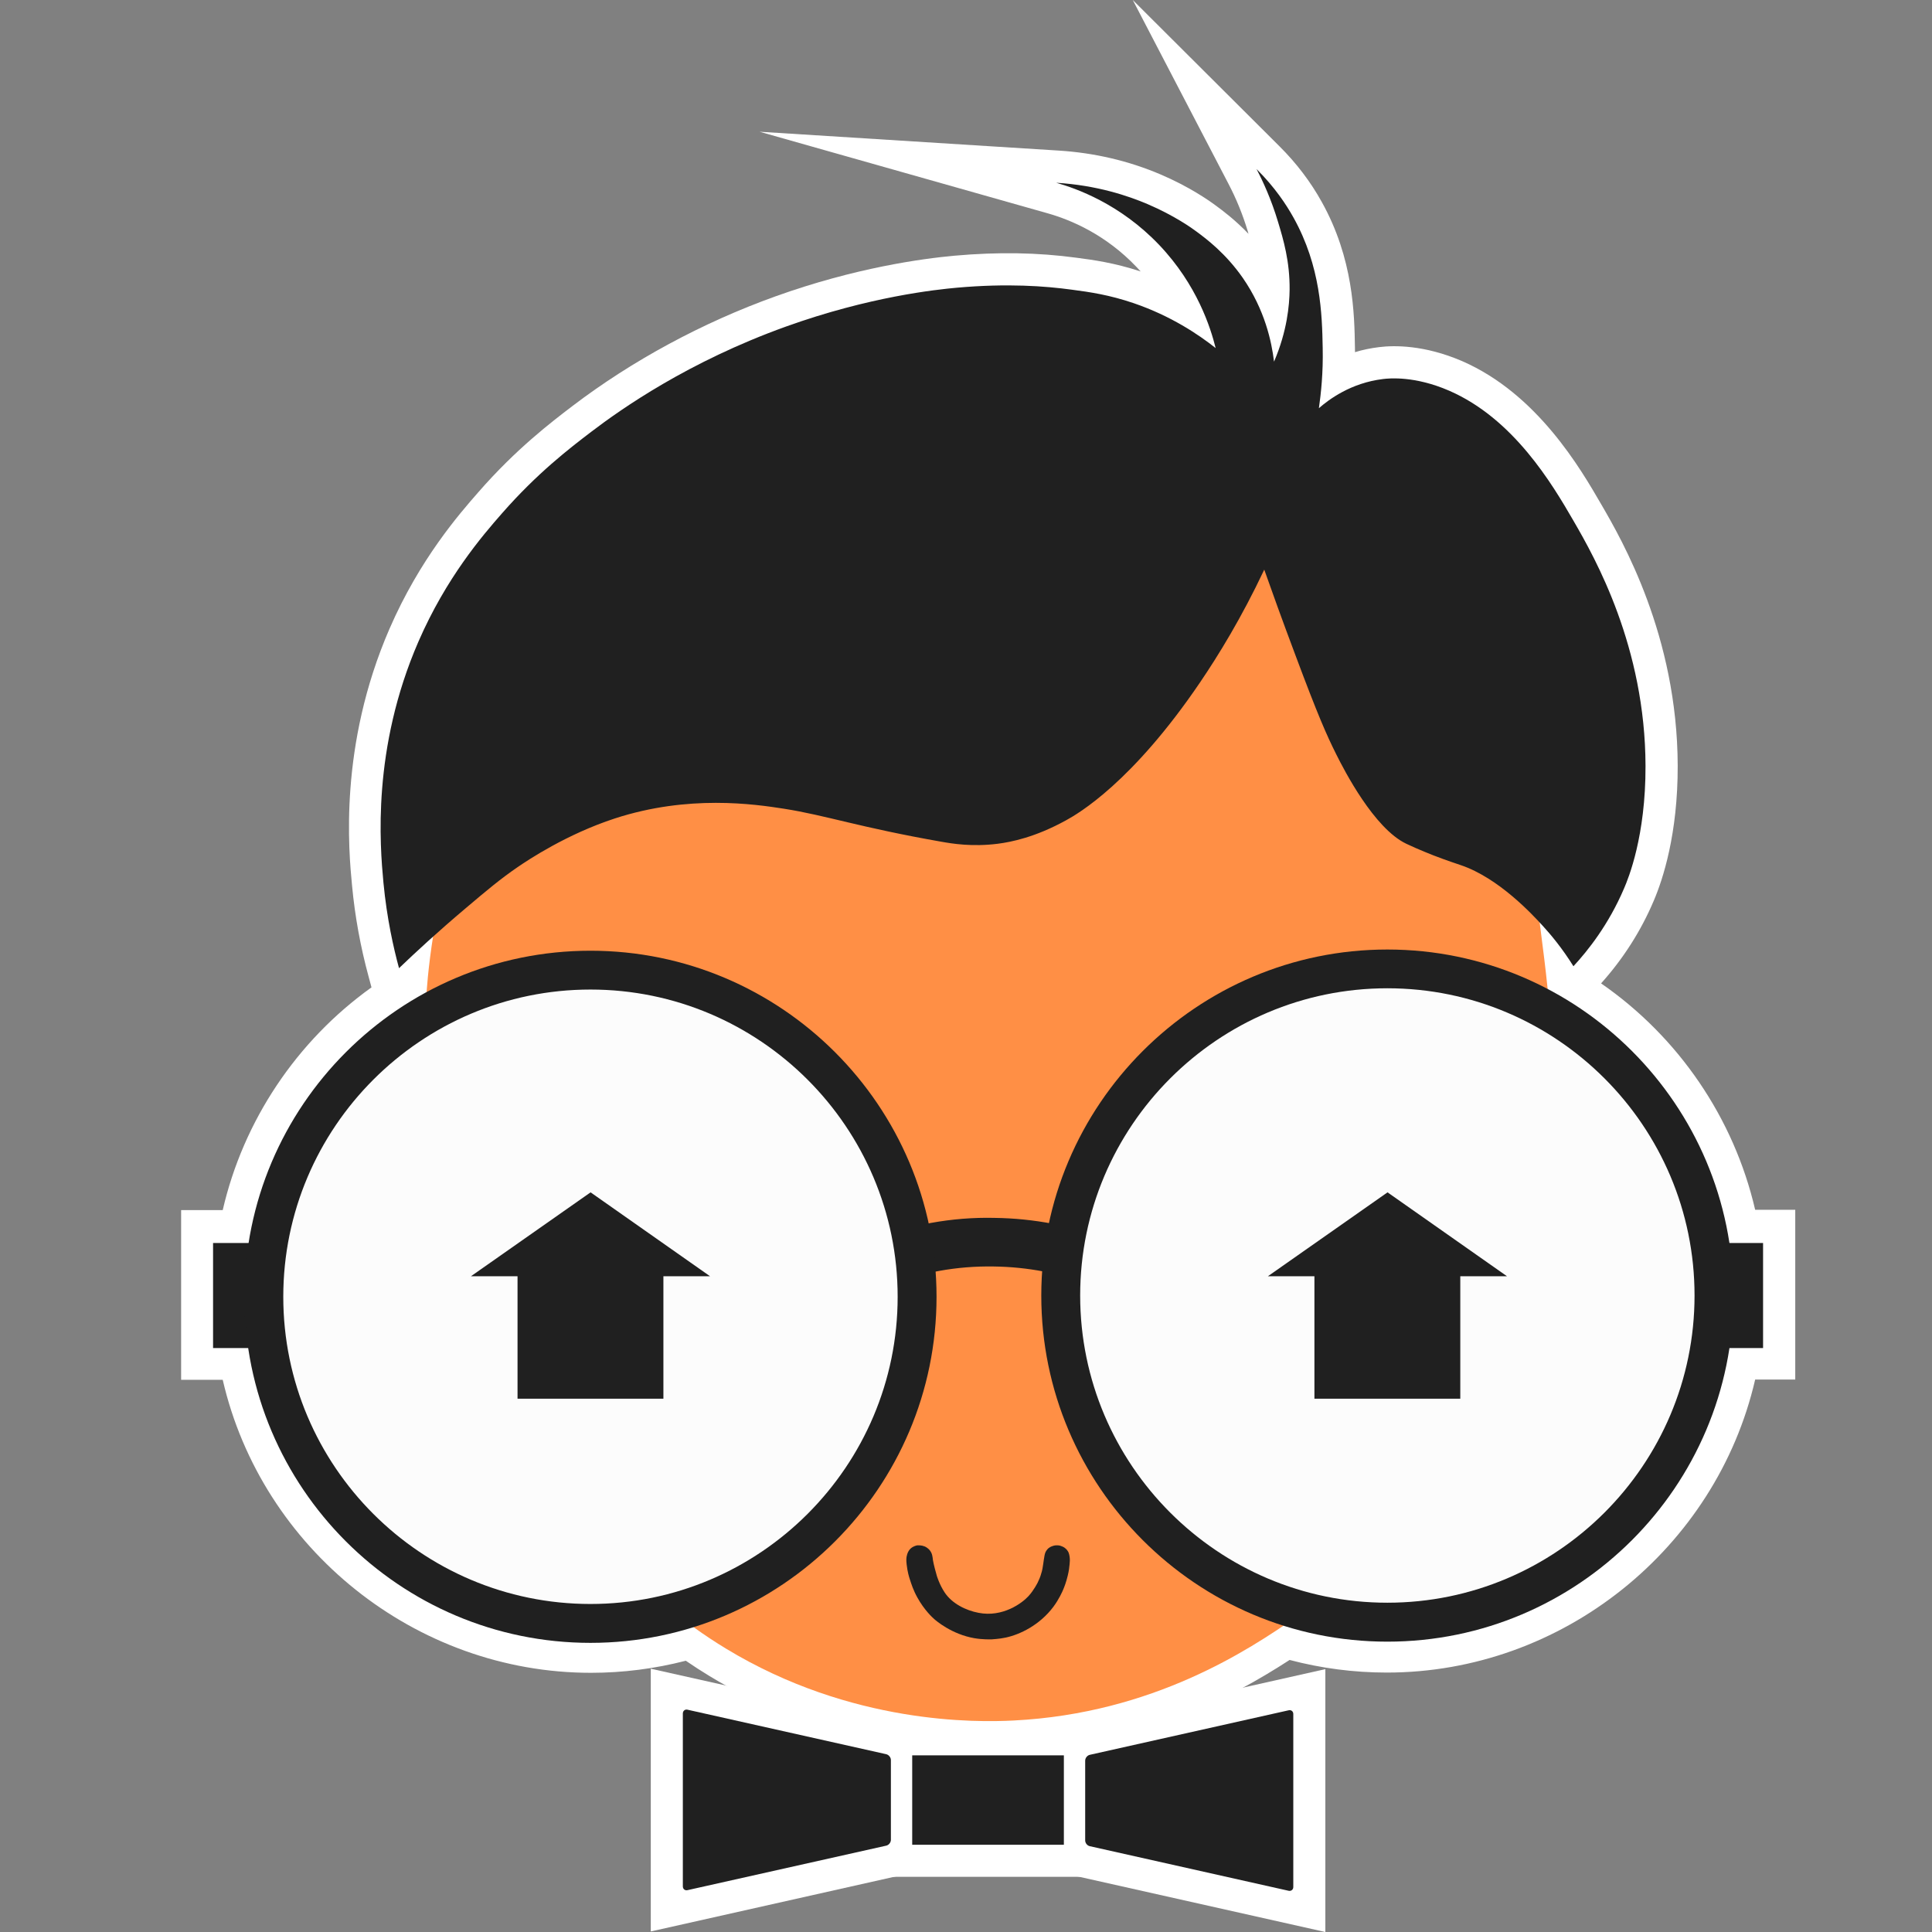 <svg width="32" height="32" viewBox="0 0 32 32" fill="none" xmlns="http://www.w3.org/2000/svg">
<rect x="0" y="0" width="32" height="32" fill="#808080" stroke="none"/>
<g clip-path="url(#clip0_6189_51)">
<path d="M11.31 31.328C12.458 31.07 13.606 30.812 14.755 30.555V29.074C13.606 28.816 12.458 28.559 11.31 28.301V31.328Z" fill="#FCFCFC"/>
<path d="M10.779 31.991V27.639L15.286 28.648V30.979L10.779 31.991ZM11.84 28.963V30.665L14.224 30.13V29.498L11.84 28.963Z" fill="white"/>
<path d="M17.621 29.074H15.109V30.555H17.621V29.074Z" fill="#FCFCFC"/>
<path d="M18.151 31.086H14.579V28.544H18.151V31.086ZM15.639 30.025H17.091V29.604H15.639V30.025Z" fill="white"/>
<path d="M17.976 30.564C19.124 30.822 20.272 31.08 21.421 31.337V28.31L17.976 29.084V30.564Z" fill="#FCFCFC"/>
<path d="M21.951 32L17.445 30.989V28.658L21.952 27.646V32H21.951ZM18.506 30.14L20.89 30.674V28.973L18.506 29.509V30.14Z" fill="white"/>
<path d="M29.2 20.573H28.63C28.351 18.747 27.208 17.206 25.633 16.377C25.614 16.192 25.595 16.028 25.576 15.884C25.55 15.676 25.525 15.473 25.501 15.276C25.519 15.296 25.535 15.313 25.548 15.327C25.692 15.485 25.878 15.709 26.062 16.004C26.306 15.74 26.645 15.313 26.9 14.716C26.974 14.545 27.258 13.85 27.255 12.688C27.25 10.72 26.427 9.257 26.062 8.627C25.705 8.01 25.067 6.936 24.002 6.472C23.432 6.225 23.009 6.266 22.906 6.279C22.373 6.343 22.005 6.622 21.845 6.763C21.88 6.519 21.915 6.176 21.908 5.765C21.898 5.206 21.876 4.415 21.425 3.607C21.307 3.394 21.117 3.103 20.812 2.802C20.919 3.006 21.055 3.301 21.167 3.672C21.258 3.973 21.364 4.331 21.36 4.799C21.357 5.056 21.32 5.487 21.102 5.991C21.062 5.664 20.95 5.131 20.586 4.606C20.303 4.199 19.983 3.958 19.813 3.834C19.748 3.785 19.457 3.574 19.008 3.383C18.689 3.247 18.173 3.071 17.494 3.028C17.82 3.121 18.55 3.376 19.2 4.059C19.831 4.721 20.052 5.436 20.135 5.766C19.848 5.539 19.396 5.236 18.782 5.025C18.375 4.886 18.051 4.839 17.752 4.799C17.312 4.74 16.687 4.693 15.852 4.767C15.507 4.798 14.401 4.914 13.018 5.41C11.401 5.99 10.289 6.775 9.798 7.15C9.425 7.433 8.896 7.84 8.316 8.502C7.99 8.874 7.392 9.567 6.931 10.626C6.159 12.401 6.293 14.003 6.351 14.62C6.408 15.217 6.519 15.704 6.609 16.038C6.76 15.893 6.945 15.717 7.168 15.519C7.099 15.96 7.072 16.289 7.065 16.408C5.518 17.243 4.398 18.771 4.121 20.576H3.524V22.327H4.121C4.542 25.076 6.917 27.18 9.784 27.18C10.365 27.18 10.927 27.093 11.455 26.932C11.634 27.064 11.822 27.19 12.021 27.309C14.104 28.572 16.185 28.531 16.787 28.5C18.93 28.39 20.442 27.479 21.266 26.923C21.803 27.089 22.373 27.178 22.966 27.178C25.831 27.178 28.206 25.073 28.628 22.325H29.198V20.573H29.2Z" fill="#FCFCFC"/>
<path d="M16.388 29.038C15.285 29.038 13.515 28.831 11.749 27.759C11.614 27.677 11.485 27.594 11.359 27.507C10.847 27.639 10.32 27.707 9.788 27.707C6.878 27.707 4.333 25.65 3.689 22.854H3V20.043H3.689C4.031 18.56 4.915 17.24 6.153 16.354L6.105 16.175C5.972 15.687 5.879 15.18 5.831 14.668C5.776 14.095 5.609 12.353 6.452 10.413C6.954 9.258 7.609 8.511 7.924 8.151C8.55 7.433 9.135 6.99 9.483 6.724C10.474 5.97 11.637 5.342 12.846 4.908C14.161 4.436 15.269 4.284 15.812 4.235C16.528 4.171 17.189 4.182 17.831 4.269C18.098 4.304 18.456 4.352 18.893 4.496C18.87 4.47 18.848 4.446 18.823 4.421C18.317 3.889 17.746 3.645 17.356 3.534L12.581 2.182L17.535 2.494C18.126 2.531 18.695 2.664 19.222 2.889C19.691 3.089 20.017 3.315 20.135 3.403C20.244 3.483 20.453 3.637 20.679 3.873C20.674 3.856 20.668 3.838 20.664 3.821C20.583 3.553 20.477 3.292 20.346 3.042L18.762 0L21.191 2.422C21.472 2.701 21.709 3.013 21.893 3.346C22.418 4.287 22.433 5.205 22.442 5.752C22.442 5.779 22.443 5.806 22.443 5.833C22.569 5.794 22.704 5.766 22.847 5.749C23.09 5.719 23.59 5.711 24.217 5.981C25.463 6.524 26.179 7.762 26.523 8.356C26.868 8.95 27.782 10.531 27.788 12.682C27.791 13.817 27.54 14.572 27.391 14.92C27.18 15.418 26.886 15.879 26.519 16.288C27.802 17.175 28.719 18.519 29.071 20.038H29.735V22.85H29.071C28.426 25.647 25.88 27.703 22.97 27.703C22.423 27.703 21.883 27.632 21.36 27.494C20.372 28.135 18.877 28.918 16.819 29.024C16.688 29.034 16.544 29.038 16.388 29.038ZM11.557 26.343L11.772 26.501C11.939 26.622 12.115 26.74 12.299 26.852C14.075 27.93 15.856 28.012 16.762 27.966C18.706 27.867 20.095 27.07 20.971 26.481L21.183 26.339L21.425 26.414C21.921 26.567 22.442 26.645 22.968 26.645C25.511 26.645 27.72 24.753 28.105 22.242L28.175 21.791H28.67V21.102H28.175L28.105 20.651C27.857 19.033 26.841 17.61 25.386 16.843L25.135 16.711L25.106 16.429C25.087 16.249 25.067 16.087 25.05 15.948L24.768 13.703L25.939 14.966C25.986 15.017 26.033 15.071 26.078 15.125C26.209 14.928 26.319 14.72 26.411 14.505C26.506 14.284 26.726 13.666 26.723 12.686C26.719 10.819 25.907 9.418 25.602 8.889C25.293 8.355 24.716 7.358 23.79 6.955C23.369 6.773 23.057 6.794 22.97 6.802C22.619 6.845 22.352 7.019 22.192 7.16L21.113 8.095L21.288 6.899L20.81 8.007L20.674 6.86L19.809 6.176C19.446 5.888 19.043 5.668 18.614 5.521C18.245 5.395 17.947 5.355 17.685 5.319C17.122 5.243 16.54 5.233 15.903 5.29C15.411 5.334 14.404 5.471 13.201 5.904C12.093 6.3 11.029 6.876 10.121 7.565C9.784 7.822 9.274 8.209 8.718 8.845C8.438 9.164 7.857 9.829 7.421 10.832C6.686 12.519 6.834 14.057 6.883 14.563C6.897 14.712 6.916 14.861 6.939 15.007L7.927 14.119L7.694 15.594C7.628 16.015 7.603 16.324 7.595 16.436L7.575 16.728L7.317 16.867C5.889 17.638 4.891 19.052 4.646 20.648L4.577 21.099H4.055V21.788H4.577L4.646 22.239C5.03 24.75 7.239 26.642 9.784 26.642C10.3 26.642 10.81 26.567 11.301 26.417L11.557 26.343Z" fill="white"/>
<path d="M7.741 13.362C7.148 14.841 7.065 16.454 7.065 16.454C7.025 17.21 7.057 18.325 7.53 19.975C8.248 22.488 9.123 25.548 12.024 27.306C14.105 28.569 16.186 28.528 16.79 28.497C19.108 28.379 20.691 27.32 21.459 26.79C23.852 25.142 25.127 22.724 25.436 21.242C25.522 20.828 25.687 19.749 25.718 18.563C25.749 17.377 25.648 16.46 25.578 15.883C25.087 11.936 24.812 9.965 24.167 9.115C21.446 5.529 9.526 8.905 7.741 13.362Z" fill="#FF8F45"/>
<path d="M5.312 23.756H5.334L5.388 23.899L5.441 23.756H5.463L5.397 23.922H5.376L5.312 23.756Z" fill="black"/>
<path d="M15.31 25.612C15.323 25.616 15.368 25.636 15.404 25.683C15.442 25.733 15.446 25.786 15.452 25.838C15.452 25.838 15.462 25.911 15.517 26.101C15.517 26.101 15.558 26.242 15.645 26.374C15.767 26.56 15.999 26.674 16.206 26.713C16.609 26.793 16.932 26.55 17.034 26.438C17.125 26.339 17.187 26.213 17.187 26.213C17.213 26.16 17.23 26.115 17.233 26.105C17.254 26.044 17.264 25.997 17.267 25.98C17.271 25.96 17.274 25.941 17.279 25.904C17.284 25.875 17.287 25.85 17.289 25.834C17.298 25.78 17.302 25.748 17.312 25.721C17.331 25.671 17.367 25.641 17.375 25.637C17.403 25.616 17.43 25.609 17.447 25.603C17.505 25.587 17.553 25.599 17.564 25.603C17.593 25.612 17.614 25.623 17.627 25.631C17.638 25.639 17.666 25.658 17.688 25.694C17.692 25.7 17.708 25.726 17.716 25.783C17.723 25.833 17.72 25.872 17.716 25.907C17.712 25.955 17.705 26.016 17.685 26.098C17.66 26.203 17.63 26.281 17.611 26.326C17.597 26.359 17.543 26.485 17.447 26.614C17.217 26.92 16.891 27.073 16.66 27.123C16.545 27.148 16.433 27.151 16.423 27.153C16.395 27.153 16.277 27.157 16.14 27.134C15.761 27.069 15.499 26.839 15.475 26.818C15.446 26.793 15.309 26.668 15.195 26.461C15.127 26.339 15.095 26.237 15.068 26.153C15.058 26.123 15.03 26.033 15.017 25.912C15.01 25.848 15.008 25.803 15.024 25.75C15.032 25.724 15.045 25.683 15.086 25.646C15.129 25.609 15.176 25.599 15.191 25.596C15.215 25.596 15.261 25.592 15.31 25.612Z" fill="#202020"/>
<path d="M27.255 12.686C27.25 10.718 26.427 9.255 26.062 8.626C25.705 8.009 25.067 6.934 24.002 6.471C23.433 6.224 23.009 6.265 22.907 6.278C22.373 6.342 22.005 6.621 21.845 6.761C21.88 6.517 21.917 6.174 21.908 5.763C21.898 5.205 21.876 4.415 21.425 3.605C21.307 3.393 21.117 3.102 20.812 2.8C20.919 3.004 21.055 3.299 21.167 3.671C21.258 3.971 21.364 4.33 21.36 4.798C21.357 5.054 21.319 5.485 21.102 5.99C21.063 5.662 20.95 5.131 20.586 4.605C20.303 4.198 19.983 3.957 19.813 3.832C19.749 3.784 19.457 3.573 19.008 3.381C18.689 3.245 18.173 3.069 17.494 3.027C17.82 3.119 18.55 3.374 19.201 4.058C19.83 4.72 20.053 5.434 20.135 5.765C19.848 5.538 19.396 5.234 18.782 5.023C18.375 4.884 18.051 4.837 17.752 4.798C17.312 4.738 16.687 4.691 15.852 4.765C15.507 4.796 14.401 4.912 13.018 5.409C11.401 5.99 10.289 6.774 9.798 7.148C9.425 7.432 8.896 7.839 8.316 8.501C7.99 8.872 7.392 9.567 6.931 10.626C6.159 12.401 6.293 14.003 6.351 14.62C6.408 15.217 6.519 15.704 6.609 16.036C6.872 15.784 7.249 15.434 7.724 15.034C8.068 14.743 8.289 14.557 8.574 14.362C8.746 14.244 9.387 13.816 10.184 13.556C11.403 13.159 12.492 13.318 12.985 13.395C13.68 13.504 14.236 13.704 15.594 13.942C15.77 13.973 16.101 14.029 16.528 13.975C16.751 13.946 17.146 13.868 17.655 13.588C17.858 13.477 18.75 12.963 19.877 11.302C20.176 10.861 20.563 10.235 20.94 9.435C21.059 9.773 21.235 10.263 21.456 10.851C21.828 11.847 21.972 12.173 22.132 12.493C22.264 12.758 22.759 13.721 23.292 13.975C23.486 14.068 23.743 14.168 23.743 14.168C23.973 14.257 24.134 14.308 24.194 14.329C24.825 14.542 25.386 15.153 25.546 15.327C25.691 15.485 25.877 15.709 26.061 16.004C26.305 15.74 26.644 15.313 26.899 14.716C26.974 14.543 27.258 13.847 27.255 12.686Z" fill="#202020"/>
<path d="M11.31 28.381C11.31 28.337 11.345 28.308 11.387 28.318L14.678 29.055C14.721 29.065 14.756 29.108 14.756 29.152V30.473C14.756 30.517 14.721 30.561 14.678 30.57L11.387 31.307C11.345 31.317 11.31 31.288 11.31 31.244V28.381Z" fill="#202020"/>
<path d="M17.621 29.074H15.109V30.555H17.621V29.074Z" fill="#202020"/>
<path d="M21.421 28.389C21.421 28.345 21.385 28.317 21.343 28.328L18.052 29.065C18.009 29.074 17.974 29.118 17.974 29.162V30.483C17.974 30.527 18.009 30.571 18.052 30.579L21.343 31.317C21.385 31.327 21.421 31.298 21.421 31.256V28.389Z" fill="#202020"/>
<path d="M14.555 20.916C14.963 20.759 15.629 20.563 16.463 20.574C17.23 20.584 17.845 20.764 18.239 20.916" fill="#FCFCFC"/>
<path d="M14.698 21.292L14.41 20.54C15.071 20.287 15.761 20.156 16.469 20.172C17.124 20.18 17.769 20.304 18.384 20.54L18.096 21.292C17.569 21.089 17.019 20.984 16.459 20.977C15.844 20.967 15.264 21.075 14.698 21.292Z" fill="#202020"/>
<path d="M4.486 20.588H3.529V22.328H4.486V20.588Z" fill="#202020"/>
<path d="M15.19 21.479C15.19 24.466 12.768 26.889 9.78 26.889C6.793 26.889 4.37 24.466 4.37 21.479C4.37 18.492 6.793 16.069 9.78 16.069C12.768 16.069 15.19 18.492 15.19 21.479Z" fill="#FCFCFC"/>
<path d="M9.78 27.211C6.62 27.211 4.048 24.639 4.048 21.479C4.048 18.319 6.62 15.747 9.78 15.747C12.94 15.747 15.512 18.319 15.512 21.479C15.512 24.639 12.94 27.211 9.78 27.211ZM9.78 16.39C6.974 16.39 4.692 18.673 4.692 21.479C4.692 24.285 6.974 26.567 9.78 26.567C12.585 26.567 14.868 24.285 14.868 21.479C14.868 18.673 12.585 16.39 9.78 16.39Z" fill="#202020"/>
<path d="M28.389 21.458C28.389 24.445 25.968 26.868 22.979 26.868C19.992 26.868 17.569 24.445 17.569 21.458C17.569 18.47 19.992 16.047 22.979 16.047C25.968 16.047 28.389 18.47 28.389 21.458Z" fill="#FCFCFC"/>
<path d="M22.979 27.191C19.819 27.191 17.247 24.619 17.247 21.459C17.247 18.299 19.819 15.727 22.979 15.727C26.139 15.727 28.711 18.299 28.711 21.459C28.711 24.619 26.139 27.191 22.979 27.191ZM22.979 16.369C20.173 16.369 17.891 18.652 17.891 21.458C17.891 24.263 20.173 26.546 22.979 26.546C25.785 26.546 28.067 24.263 28.067 21.458C28.067 18.652 25.785 16.369 22.979 16.369Z" fill="#202020"/>
<path d="M22.982 19.749L21 21.139H24.961C24.3 20.675 23.641 20.213 22.982 19.749Z" fill="#202020"/>
<path d="M24.187 21.117H21.771V23.167H24.187V21.117Z" fill="#202020"/>
<path d="M29.202 20.588H28.245V22.328H29.202V20.588Z" fill="#202020"/>
<path d="M9.782 19.749L7.8 21.139H11.761C11.101 20.675 10.442 20.213 9.782 19.749Z" fill="#202020"/>
<path d="M10.988 21.117H8.572V23.167H10.988V21.117Z" fill="#202020"/>
</g>
<defs>
<clipPath id="clip0_6189_51">
<rect width="32" height="32" fill="white"/>
</clipPath>
</defs>
</svg>
